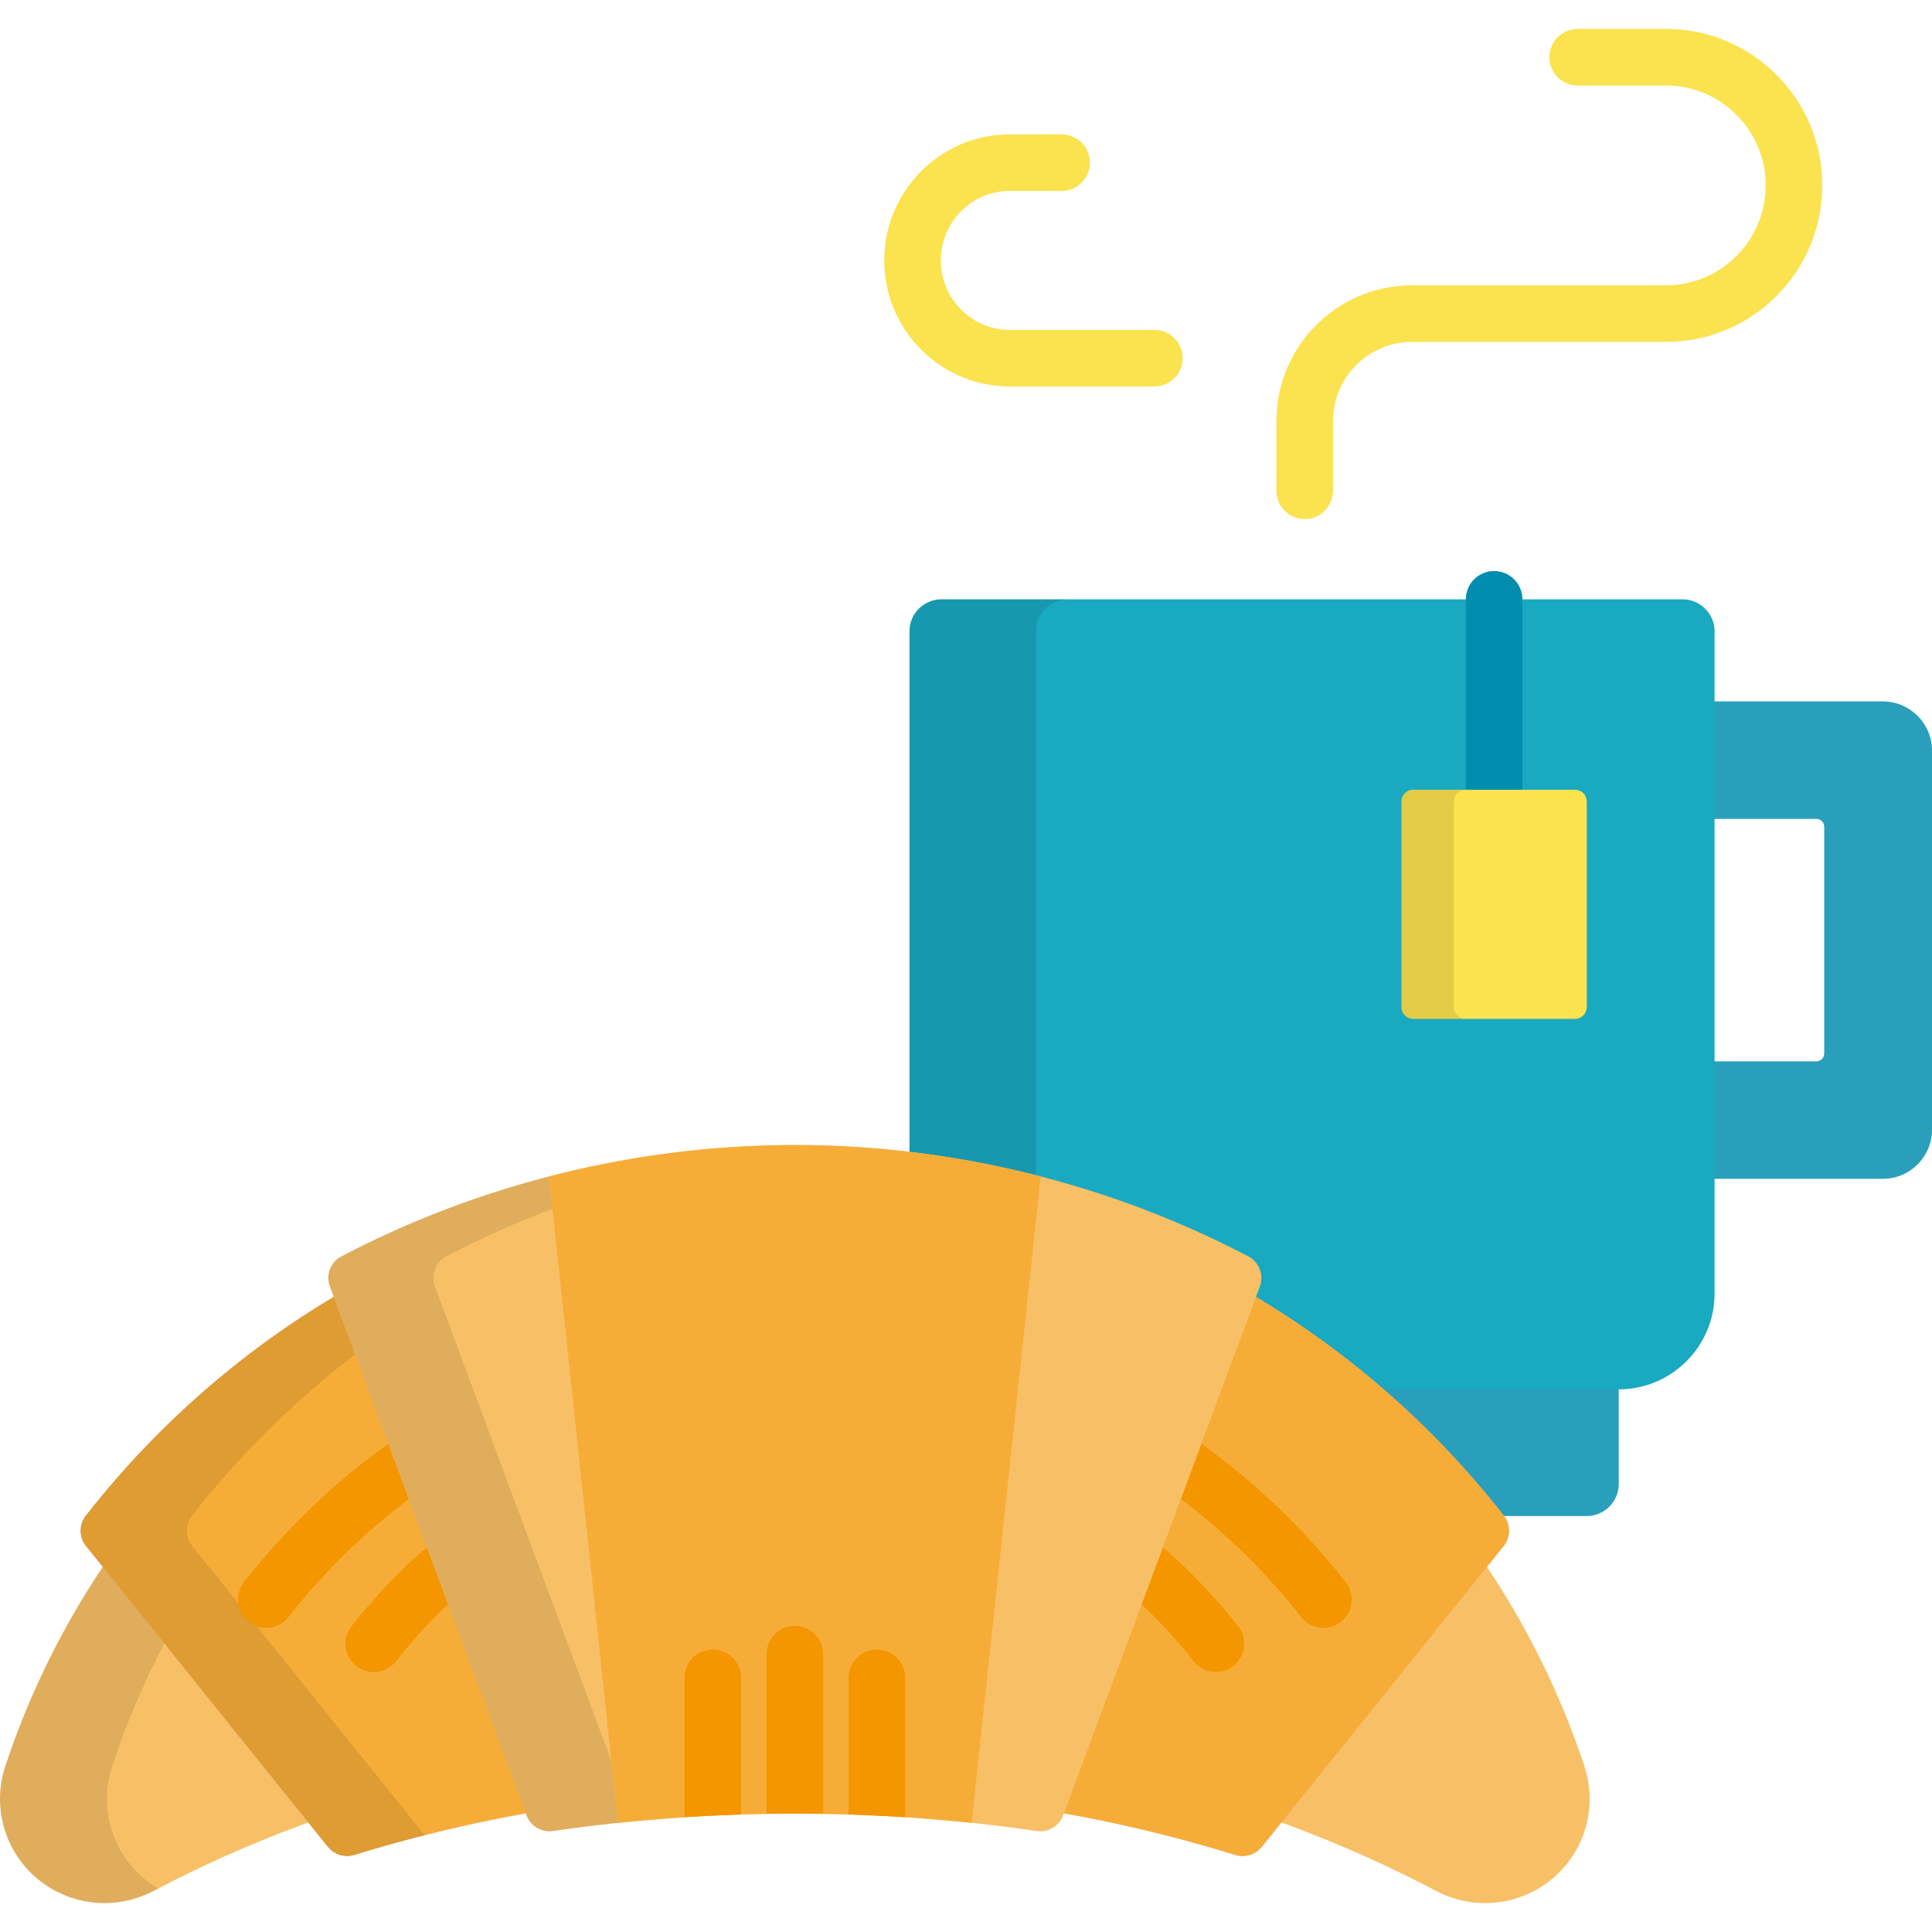 <?xml version="1.0" encoding="iso-8859-1"?>
<!-- Generator: Adobe Illustrator 19.0.0, SVG Export Plug-In . SVG Version: 6.00 Build 0)  -->
<svg version="1.1" id="Layer_1" xmlns="http://www.w3.org/2000/svg" xmlns:xlink="http://www.w3.org/1999/xlink" x="0px" y="0px"
	 viewBox="0 0 512 512" style="enable-background:new 0 0 512 512;" xml:space="preserve">
<path style="fill:#299FBC;" d="M266.425,393.327c0,4.638,3.81,8.436,8.467,8.436h145.617c4.656,0,8.465-3.798,8.465-8.436V362
	H266.425V393.327z"/>
<g>
	<path style="fill:#299FBC;" d="M498.958,185.878h-54.609v126.528h54.609c7.174,0,13.042-5.846,13.042-12.994v-100.54
		C512,191.725,506.132,185.878,498.958,185.878z M483.436,279.206c0,1.133-0.928,2.061-2.06,2.061h-26.803
		c-1.133,0-2.06-0.927-2.06-2.061v-60.128c0-1.133,0.928-2.061,2.06-2.061h26.803c1.133,0,2.06,0.927,2.06,2.061V279.206z"/>
	<path style="fill:#19A9C1;" d="M445.906,158.829H249.491c-4.656,0-8.467,3.795-8.467,8.436V342.89
		c0,13.917,11.43,25.305,25.4,25.305h162.549c13.97,0,25.399-11.387,25.399-25.305V167.264
		C454.373,162.624,450.563,158.829,445.906,158.829z"/>
	<path style="opacity:0.1;" d="M274.543,342.89V167.264c0-4.64,3.811-8.436,8.467-8.436h-33.519c-4.656,0-8.467,3.795-8.467,8.436
		V342.89c0,13.917,11.43,25.305,25.4,25.305h33.519C285.973,368.194,274.543,356.807,274.543,342.89z"/>
	<g>
		<g>
			<path style="fill:#008DAF;" d="M395.957,237.184c-4.143,0-7.5-3.358-7.5-7.5v-70.855c0-4.142,3.357-7.5,7.5-7.5
				c4.143,0,7.5,3.358,7.5,7.5v70.855C403.457,233.826,400.099,237.184,395.957,237.184z"/>
		</g>
		<g>
			<path style="fill:#FBE24F;" d="M420.509,266.929c0,1.7-1.39,3.09-3.091,3.09h-42.921c-1.7,0-3.091-1.39-3.091-3.09v-54.552
				c0-1.7,1.391-3.091,3.091-3.091h42.921c1.701,0,3.091,1.391,3.091,3.091V266.929z"/>
			<path style="opacity:0.1;" d="M385.271,266.929v-54.552c0-1.7,1.391-3.091,3.091-3.091h-13.865c-1.7,0-3.091,1.391-3.091,3.091
				v54.552c0,1.7,1.391,3.09,3.091,3.09h13.865C386.662,270.019,385.271,268.629,385.271,266.929z"/>
		</g>
	</g>
	<path style="fill:#F8C066;" d="M393.576,504.337c-4.42,0-8.867-1.052-12.946-3.202c-50.116-26.415-108.9-40.378-169.99-40.378
		c-61.091,0-119.871,13.963-169.99,40.378c-4.079,2.15-8.524,3.202-12.946,3.202c-6.4,0-12.749-2.207-17.855-6.495
		c-8.634-7.25-11.985-18.996-8.471-29.688c10.735-32.656,29.492-62.844,54.247-87.301c41.505-41.008,96.558-63.59,155.016-63.59
		c58.459,0,113.513,22.582,155.015,63.59c24.76,24.46,43.519,54.648,54.25,87.302c3.512,10.693,0.159,22.438-8.473,29.688
		C406.325,502.13,399.977,504.337,393.576,504.337z"/>
	<path style="fill:#FF96B1;" d="M329.291,491.861c-0.643,0-1.295-0.095-1.932-0.293c-37.05-11.471-76.321-17.287-116.72-17.287
		c-40.399,0-79.67,5.816-116.72,17.287c-0.638,0.198-1.288,0.292-1.933,0.293c-1.942,0-3.827-0.869-5.086-2.434l-64.095-79.712
		c-1.888-2.349-1.908-5.683-0.05-8.056c45.534-58.091,114.015-91.409,187.884-91.409c73.87,0,142.351,33.318,187.883,91.41
		c1.858,2.372,1.84,5.706-0.05,8.055l-64.097,79.712C333.119,490.992,331.234,491.861,329.291,491.861z"/>
	<path style="opacity:0.1;" d="M29.707,468.154c3.688-11.219,8.344-22.136,13.843-32.639l-16.303-20.276
		c-10.985,16.431-19.74,34.267-25.87,52.915c-3.514,10.692-0.163,22.439,8.471,29.688c5.106,4.288,11.455,6.495,17.855,6.495
		c4.422,0,8.868-1.052,12.946-3.202c0.423-0.223,0.851-0.438,1.274-0.658c-1.304-0.77-2.561-1.64-3.746-2.635
		C29.544,490.593,26.193,478.847,29.707,468.154z"/>
	<path style="fill:#F6AD38;" d="M329.291,491.861c-0.643,0-1.295-0.095-1.932-0.293c-37.05-11.471-76.321-17.287-116.72-17.287
		c-40.399,0-79.67,5.816-116.72,17.287c-0.638,0.198-1.288,0.292-1.933,0.293c-1.942,0-3.827-0.869-5.086-2.434l-64.095-79.712
		c-1.888-2.349-1.908-5.683-0.05-8.056c45.534-58.091,114.015-91.409,187.884-91.409c73.87,0,142.351,33.318,187.883,91.41
		c1.858,2.372,1.84,5.706-0.05,8.055l-64.097,79.712C333.119,490.992,331.234,491.861,329.291,491.861z"/>
	<path style="opacity:0.1;" d="M50.893,401.66c12.735-16.247,27.276-30.539,43.216-42.723l-5.667-15.242
		c-24.899,14.851-47.187,34.363-65.687,57.965c-1.858,2.372-1.838,5.706,0.05,8.056l64.095,79.712
		c1.259,1.565,3.144,2.434,5.086,2.434c0.645-0.002,1.295-0.095,1.933-0.293c6.15-1.904,12.367-3.637,18.634-5.229l-61.611-76.623
		C49.056,407.367,49.035,404.033,50.893,401.66z"/>
	<g>
		<path style="fill:#F39600;" d="M356.612,419.275c-11.126-14.195-24.018-26.483-38.246-36.664l-5.439,14.63
			c11.784,8.867,22.515,19.338,31.879,31.287c1.479,1.888,3.683,2.874,5.908,2.874c1.619,0,3.249-0.521,4.622-1.598
			C358.596,427.249,359.167,422.536,356.612,419.275z"/>
		<path style="fill:#F39600;" d="M102.913,382.611c-14.229,10.181-27.12,22.468-38.246,36.663c-2.555,3.26-1.984,7.974,1.276,10.529
			c3.259,2.556,7.975,1.984,10.529-1.276c9.365-11.948,20.096-22.419,31.88-31.286L102.913,382.611z"/>
	</g>
	<g>
		<path style="fill:#F39600;" d="M113.107,410.027c-7.231,6.264-13.927,13.268-19.97,20.978c-2.555,3.26-1.984,7.975,1.276,10.53
			c3.26,2.555,7.974,1.984,10.53-1.276c4.254-5.427,8.871-10.461,13.792-15.097L113.107,410.027z"/>
		<path style="fill:#F39600;" d="M308.172,410.029l-5.628,15.135c4.92,4.636,9.537,9.669,13.79,15.096
			c1.48,1.888,3.683,2.874,5.908,2.874c1.618,0,3.249-0.522,4.622-1.598c3.26-2.555,3.831-7.269,1.276-10.529
			C322.098,423.297,315.402,416.292,308.172,410.029z"/>
	</g>
	<path style="fill:#F8C066;" d="M145.629,485.303c-2.69,0-5.149-1.663-6.107-4.237l-52.106-140.13c-1.137-3.058,0.179-6.481,3.076-8
		c36.796-19.289,78.344-29.485,120.148-29.485c41.808,0,83.355,10.196,120.148,29.485c2.898,1.519,4.214,4.942,3.076,8
		l-52.105,140.129c-0.956,2.575-3.415,4.238-6.105,4.238c-0.314,0-0.631-0.023-0.949-0.069c-20.998-3.065-42.556-4.617-64.064-4.617
		c-21.51,0-43.063,1.552-64.063,4.617C146.259,485.28,145.942,485.303,145.629,485.303z"/>
	<g style="opacity:0.1;">
		<path d="M163.772,483.085l-1.748-16.37l-46.77-125.78c-1.137-3.058,0.179-6.481,3.076-8c9.085-4.763,18.468-8.949,28.064-12.585
			l-0.916-8.578c-19.076,4.939-37.564,12.03-54.986,21.163c-2.896,1.519-4.213,4.942-3.076,8l52.106,140.13
			c0.957,2.574,3.416,4.237,6.107,4.237c0.313,0,0.63-0.023,0.948-0.069c6.757-0.986,13.575-1.797,20.427-2.468
			C165.926,482.872,164.848,482.972,163.772,483.085z"/>
	</g>
	<path style="fill:#F6AD38;" d="M145.478,311.772l18.294,171.313c15.493-1.634,31.19-2.468,46.867-2.468
		c15.675,0,31.375,0.835,46.866,2.468l18.296-171.313c-21.211-5.492-43.15-8.322-65.162-8.322
		C188.629,303.45,166.69,306.28,145.478,311.772z"/>
	<g>
		<g>
			<path style="fill:#F39600;" d="M188.898,437.153c-4.142,0-7.5,3.358-7.5,7.5v36.926c4.99-0.328,9.993-0.563,15-0.724v-36.202
				C196.398,440.511,193.04,437.153,188.898,437.153z"/>
			<path style="fill:#F39600;" d="M232.382,437.153c-4.142,0-7.5,3.358-7.5,7.5v36.202c5.007,0.16,10.01,0.397,15,0.724v-36.926
				C239.882,440.511,236.524,437.153,232.382,437.153z"/>
		</g>
		<path style="fill:#F39600;" d="M210.639,430.877c-4.142,0-7.5,3.358-7.5,7.5v42.311c2.5-0.042,5-0.071,7.5-0.071
			s5,0.029,7.5,0.071v-42.311C218.139,434.235,214.782,430.877,210.639,430.877z"/>
	</g>
	<path style="fill:#FBE24F;" d="M441.504,7.663h-23.406c-4.143,0-7.5,3.358-7.5,7.5s3.357,7.5,7.5,7.5h23.406
		c14.57,0,26.425,11.876,26.425,26.474c0,14.599-11.854,26.475-26.425,26.475h-67.32c-19.809,0-35.925,16.135-35.925,35.967v18.484
		c0,4.142,3.357,7.5,7.5,7.5s7.5-3.358,7.5-7.5v-18.484c0-11.561,9.387-20.967,20.925-20.967h67.32
		c22.842,0,41.425-18.605,41.425-41.475C482.929,26.268,464.346,7.663,441.504,7.663z"/>
	<g>
		<g>
			<path style="fill:#FBE24F;" d="M305.925,102.421h-38.357c-18.331,0-33.243-14.985-33.243-33.406
				c0-18.42,14.913-33.406,33.243-33.406h13.77c4.143,0,7.5,3.358,7.5,7.5s-3.357,7.5-7.5,7.5h-13.77
				c-10.06,0-18.243,8.257-18.243,18.406c0,10.149,8.184,18.406,18.243,18.406h38.357c4.143,0,7.5,3.358,7.5,7.5
				C313.425,99.063,310.067,102.421,305.925,102.421z"/>
		</g>
	</g>
</g>
<g>
</g>
<g>
</g>
<g>
</g>
<g>
</g>
<g>
</g>
<g>
</g>
<g>
</g>
<g>
</g>
<g>
</g>
<g>
</g>
<g>
</g>
<g>
</g>
<g>
</g>
<g>
</g>
<g>
</g>
</svg>
